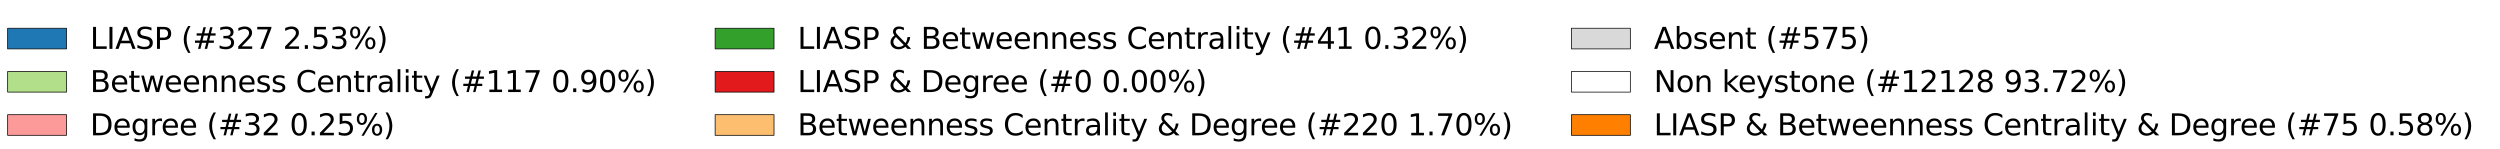 <?xml version="1.0" encoding="utf-8" standalone="no"?>
<!DOCTYPE svg PUBLIC "-//W3C//DTD SVG 1.1//EN"
  "http://www.w3.org/Graphics/SVG/1.1/DTD/svg11.dtd">
<svg xmlns:xlink="http://www.w3.org/1999/xlink" width="339.611pt" height="20.254pt" viewBox="0 0 339.611 20.254" xmlns="http://www.w3.org/2000/svg" version="1.1">
 <defs>
  <style type="text/css">*{stroke-linejoin: round; stroke-linecap: butt}</style>
 </defs>
 <g id="figure_1">
  <g id="patch_1">
   <path d="M 0 20.254 
L 339.611 20.254 
L 339.611 0 
L 0 0 
z
" style="fill: #ffffff"/>
  </g>
  <g id="legend_1">
   <g id="patch_2">
    <path d="M 1.04 6.639 
L 9.04 6.639 
L 9.04 3.839 
L 1.04 3.839 
z
" style="fill: #1f78b4; stroke: #000000; stroke-width: 0.1; stroke-linejoin: miter"/>
   </g>
   <g id="text_1">
    <!-- LIASP (#327 2.53%) -->
    <g transform="translate(12.24 6.639) scale(0.04 -0.04)">
     <defs>
      <path id="DejaVuSans-4c" d="M 628 4666 
L 1259 4666 
L 1259 531 
L 3531 531 
L 3531 0 
L 628 0 
L 628 4666 
z
" transform="scale(0.016)"/>
      <path id="DejaVuSans-49" d="M 628 4666 
L 1259 4666 
L 1259 0 
L 628 0 
L 628 4666 
z
" transform="scale(0.016)"/>
      <path id="DejaVuSans-41" d="M 2188 4044 
L 1331 1722 
L 3047 1722 
L 2188 4044 
z
M 1831 4666 
L 2547 4666 
L 4325 0 
L 3669 0 
L 3244 1197 
L 1141 1197 
L 716 0 
L 50 0 
L 1831 4666 
z
" transform="scale(0.016)"/>
      <path id="DejaVuSans-53" d="M 3425 4513 
L 3425 3897 
Q 3066 4069 2747 4153 
Q 2428 4238 2131 4238 
Q 1616 4238 1336 4038 
Q 1056 3838 1056 3469 
Q 1056 3159 1242 3001 
Q 1428 2844 1947 2747 
L 2328 2669 
Q 3034 2534 3370 2195 
Q 3706 1856 3706 1288 
Q 3706 609 3251 259 
Q 2797 -91 1919 -91 
Q 1588 -91 1214 -16 
Q 841 59 441 206 
L 441 856 
Q 825 641 1194 531 
Q 1563 422 1919 422 
Q 2459 422 2753 634 
Q 3047 847 3047 1241 
Q 3047 1584 2836 1778 
Q 2625 1972 2144 2069 
L 1759 2144 
Q 1053 2284 737 2584 
Q 422 2884 422 3419 
Q 422 4038 858 4394 
Q 1294 4750 2059 4750 
Q 2388 4750 2728 4690 
Q 3069 4631 3425 4513 
z
" transform="scale(0.016)"/>
      <path id="DejaVuSans-50" d="M 1259 4147 
L 1259 2394 
L 2053 2394 
Q 2494 2394 2734 2622 
Q 2975 2850 2975 3272 
Q 2975 3691 2734 3919 
Q 2494 4147 2053 4147 
L 1259 4147 
z
M 628 4666 
L 2053 4666 
Q 2838 4666 3239 4311 
Q 3641 3956 3641 3272 
Q 3641 2581 3239 2228 
Q 2838 1875 2053 1875 
L 1259 1875 
L 1259 0 
L 628 0 
L 628 4666 
z
" transform="scale(0.016)"/>
      <path id="DejaVuSans-20" transform="scale(0.016)"/>
      <path id="DejaVuSans-28" d="M 1984 4856 
Q 1566 4138 1362 3434 
Q 1159 2731 1159 2009 
Q 1159 1288 1364 580 
Q 1569 -128 1984 -844 
L 1484 -844 
Q 1016 -109 783 600 
Q 550 1309 550 2009 
Q 550 2706 781 3412 
Q 1013 4119 1484 4856 
L 1984 4856 
z
" transform="scale(0.016)"/>
      <path id="DejaVuSans-23" d="M 3272 2816 
L 2363 2816 
L 2100 1772 
L 3016 1772 
L 3272 2816 
z
M 2803 4594 
L 2478 3297 
L 3391 3297 
L 3719 4594 
L 4219 4594 
L 3897 3297 
L 4872 3297 
L 4872 2816 
L 3775 2816 
L 3519 1772 
L 4513 1772 
L 4513 1294 
L 3397 1294 
L 3072 0 
L 2572 0 
L 2894 1294 
L 1978 1294 
L 1656 0 
L 1153 0 
L 1478 1294 
L 494 1294 
L 494 1772 
L 1594 1772 
L 1856 2816 
L 850 2816 
L 850 3297 
L 1978 3297 
L 2297 4594 
L 2803 4594 
z
" transform="scale(0.016)"/>
      <path id="DejaVuSans-33" d="M 2597 2516 
Q 3050 2419 3304 2112 
Q 3559 1806 3559 1356 
Q 3559 666 3084 287 
Q 2609 -91 1734 -91 
Q 1441 -91 1130 -33 
Q 819 25 488 141 
L 488 750 
Q 750 597 1062 519 
Q 1375 441 1716 441 
Q 2309 441 2620 675 
Q 2931 909 2931 1356 
Q 2931 1769 2642 2001 
Q 2353 2234 1838 2234 
L 1294 2234 
L 1294 2753 
L 1863 2753 
Q 2328 2753 2575 2939 
Q 2822 3125 2822 3475 
Q 2822 3834 2567 4026 
Q 2313 4219 1838 4219 
Q 1578 4219 1281 4162 
Q 984 4106 628 3988 
L 628 4550 
Q 988 4650 1302 4700 
Q 1616 4750 1894 4750 
Q 2613 4750 3031 4423 
Q 3450 4097 3450 3541 
Q 3450 3153 3228 2886 
Q 3006 2619 2597 2516 
z
" transform="scale(0.016)"/>
      <path id="DejaVuSans-32" d="M 1228 531 
L 3431 531 
L 3431 0 
L 469 0 
L 469 531 
Q 828 903 1448 1529 
Q 2069 2156 2228 2338 
Q 2531 2678 2651 2914 
Q 2772 3150 2772 3378 
Q 2772 3750 2511 3984 
Q 2250 4219 1831 4219 
Q 1534 4219 1204 4116 
Q 875 4013 500 3803 
L 500 4441 
Q 881 4594 1212 4672 
Q 1544 4750 1819 4750 
Q 2544 4750 2975 4387 
Q 3406 4025 3406 3419 
Q 3406 3131 3298 2873 
Q 3191 2616 2906 2266 
Q 2828 2175 2409 1742 
Q 1991 1309 1228 531 
z
" transform="scale(0.016)"/>
      <path id="DejaVuSans-37" d="M 525 4666 
L 3525 4666 
L 3525 4397 
L 1831 0 
L 1172 0 
L 2766 4134 
L 525 4134 
L 525 4666 
z
" transform="scale(0.016)"/>
      <path id="DejaVuSans-2e" d="M 684 794 
L 1344 794 
L 1344 0 
L 684 0 
L 684 794 
z
" transform="scale(0.016)"/>
      <path id="DejaVuSans-35" d="M 691 4666 
L 3169 4666 
L 3169 4134 
L 1269 4134 
L 1269 2991 
Q 1406 3038 1543 3061 
Q 1681 3084 1819 3084 
Q 2600 3084 3056 2656 
Q 3513 2228 3513 1497 
Q 3513 744 3044 326 
Q 2575 -91 1722 -91 
Q 1428 -91 1123 -41 
Q 819 9 494 109 
L 494 744 
Q 775 591 1075 516 
Q 1375 441 1709 441 
Q 2250 441 2565 725 
Q 2881 1009 2881 1497 
Q 2881 1984 2565 2268 
Q 2250 2553 1709 2553 
Q 1456 2553 1204 2497 
Q 953 2441 691 2322 
L 691 4666 
z
" transform="scale(0.016)"/>
      <path id="DejaVuSans-25" d="M 4653 2053 
Q 4381 2053 4226 1822 
Q 4072 1591 4072 1178 
Q 4072 772 4226 539 
Q 4381 306 4653 306 
Q 4919 306 5073 539 
Q 5228 772 5228 1178 
Q 5228 1588 5073 1820 
Q 4919 2053 4653 2053 
z
M 4653 2450 
Q 5147 2450 5437 2106 
Q 5728 1763 5728 1178 
Q 5728 594 5436 251 
Q 5144 -91 4653 -91 
Q 4153 -91 3862 251 
Q 3572 594 3572 1178 
Q 3572 1766 3864 2108 
Q 4156 2450 4653 2450 
z
M 1428 4353 
Q 1159 4353 1004 4120 
Q 850 3888 850 3481 
Q 850 3069 1003 2837 
Q 1156 2606 1428 2606 
Q 1700 2606 1854 2837 
Q 2009 3069 2009 3481 
Q 2009 3884 1853 4118 
Q 1697 4353 1428 4353 
z
M 4250 4750 
L 4750 4750 
L 1831 -91 
L 1331 -91 
L 4250 4750 
z
M 1428 4750 
Q 1922 4750 2215 4408 
Q 2509 4066 2509 3481 
Q 2509 2891 2217 2550 
Q 1925 2209 1428 2209 
Q 931 2209 642 2551 
Q 353 2894 353 3481 
Q 353 4063 643 4406 
Q 934 4750 1428 4750 
z
" transform="scale(0.016)"/>
      <path id="DejaVuSans-29" d="M 513 4856 
L 1013 4856 
Q 1481 4119 1714 3412 
Q 1947 2706 1947 2009 
Q 1947 1309 1714 600 
Q 1481 -109 1013 -844 
L 513 -844 
Q 928 -128 1133 580 
Q 1338 1288 1338 2009 
Q 1338 2731 1133 3434 
Q 928 4138 513 4856 
z
" transform="scale(0.016)"/>
     </defs>
     <use xlink:href="#DejaVuSans-4c"/>
     <use xlink:href="#DejaVuSans-49" x="55.713"/>
     <use xlink:href="#DejaVuSans-41" x="85.205"/>
     <use xlink:href="#DejaVuSans-53" x="153.613"/>
     <use xlink:href="#DejaVuSans-50" x="217.09"/>
     <use xlink:href="#DejaVuSans-20" x="277.393"/>
     <use xlink:href="#DejaVuSans-28" x="309.18"/>
     <use xlink:href="#DejaVuSans-23" x="348.193"/>
     <use xlink:href="#DejaVuSans-33" x="431.982"/>
     <use xlink:href="#DejaVuSans-32" x="495.605"/>
     <use xlink:href="#DejaVuSans-37" x="559.229"/>
     <use xlink:href="#DejaVuSans-20" x="622.852"/>
     <use xlink:href="#DejaVuSans-32" x="654.639"/>
     <use xlink:href="#DejaVuSans-2e" x="718.262"/>
     <use xlink:href="#DejaVuSans-35" x="750.049"/>
     <use xlink:href="#DejaVuSans-33" x="813.672"/>
     <use xlink:href="#DejaVuSans-25" x="877.295"/>
     <use xlink:href="#DejaVuSans-29" x="972.314"/>
    </g>
   </g>
   <g id="patch_3">
    <path d="M 1.04 12.511 
L 9.04 12.511 
L 9.04 9.711 
L 1.04 9.711 
z
" style="fill: #b2df8a; stroke: #000000; stroke-width: 0.1; stroke-linejoin: miter"/>
   </g>
   <g id="text_2">
    <!-- Betweenness Centrality (#117 0.90%) -->
    <g transform="translate(12.24 12.511) scale(0.04 -0.04)">
     <defs>
      <path id="DejaVuSans-42" d="M 1259 2228 
L 1259 519 
L 2272 519 
Q 2781 519 3026 730 
Q 3272 941 3272 1375 
Q 3272 1813 3026 2020 
Q 2781 2228 2272 2228 
L 1259 2228 
z
M 1259 4147 
L 1259 2741 
L 2194 2741 
Q 2656 2741 2882 2914 
Q 3109 3088 3109 3444 
Q 3109 3797 2882 3972 
Q 2656 4147 2194 4147 
L 1259 4147 
z
M 628 4666 
L 2241 4666 
Q 2963 4666 3353 4366 
Q 3744 4066 3744 3513 
Q 3744 3084 3544 2831 
Q 3344 2578 2956 2516 
Q 3422 2416 3680 2098 
Q 3938 1781 3938 1306 
Q 3938 681 3513 340 
Q 3088 0 2303 0 
L 628 0 
L 628 4666 
z
" transform="scale(0.016)"/>
      <path id="DejaVuSans-65" d="M 3597 1894 
L 3597 1613 
L 953 1613 
Q 991 1019 1311 708 
Q 1631 397 2203 397 
Q 2534 397 2845 478 
Q 3156 559 3463 722 
L 3463 178 
Q 3153 47 2828 -22 
Q 2503 -91 2169 -91 
Q 1331 -91 842 396 
Q 353 884 353 1716 
Q 353 2575 817 3079 
Q 1281 3584 2069 3584 
Q 2775 3584 3186 3129 
Q 3597 2675 3597 1894 
z
M 3022 2063 
Q 3016 2534 2758 2815 
Q 2500 3097 2075 3097 
Q 1594 3097 1305 2825 
Q 1016 2553 972 2059 
L 3022 2063 
z
" transform="scale(0.016)"/>
      <path id="DejaVuSans-74" d="M 1172 4494 
L 1172 3500 
L 2356 3500 
L 2356 3053 
L 1172 3053 
L 1172 1153 
Q 1172 725 1289 603 
Q 1406 481 1766 481 
L 2356 481 
L 2356 0 
L 1766 0 
Q 1100 0 847 248 
Q 594 497 594 1153 
L 594 3053 
L 172 3053 
L 172 3500 
L 594 3500 
L 594 4494 
L 1172 4494 
z
" transform="scale(0.016)"/>
      <path id="DejaVuSans-77" d="M 269 3500 
L 844 3500 
L 1563 769 
L 2278 3500 
L 2956 3500 
L 3675 769 
L 4391 3500 
L 4966 3500 
L 4050 0 
L 3372 0 
L 2619 2869 
L 1863 0 
L 1184 0 
L 269 3500 
z
" transform="scale(0.016)"/>
      <path id="DejaVuSans-6e" d="M 3513 2113 
L 3513 0 
L 2938 0 
L 2938 2094 
Q 2938 2591 2744 2837 
Q 2550 3084 2163 3084 
Q 1697 3084 1428 2787 
Q 1159 2491 1159 1978 
L 1159 0 
L 581 0 
L 581 3500 
L 1159 3500 
L 1159 2956 
Q 1366 3272 1645 3428 
Q 1925 3584 2291 3584 
Q 2894 3584 3203 3211 
Q 3513 2838 3513 2113 
z
" transform="scale(0.016)"/>
      <path id="DejaVuSans-73" d="M 2834 3397 
L 2834 2853 
Q 2591 2978 2328 3040 
Q 2066 3103 1784 3103 
Q 1356 3103 1142 2972 
Q 928 2841 928 2578 
Q 928 2378 1081 2264 
Q 1234 2150 1697 2047 
L 1894 2003 
Q 2506 1872 2764 1633 
Q 3022 1394 3022 966 
Q 3022 478 2636 193 
Q 2250 -91 1575 -91 
Q 1294 -91 989 -36 
Q 684 19 347 128 
L 347 722 
Q 666 556 975 473 
Q 1284 391 1588 391 
Q 1994 391 2212 530 
Q 2431 669 2431 922 
Q 2431 1156 2273 1281 
Q 2116 1406 1581 1522 
L 1381 1569 
Q 847 1681 609 1914 
Q 372 2147 372 2553 
Q 372 3047 722 3315 
Q 1072 3584 1716 3584 
Q 2034 3584 2315 3537 
Q 2597 3491 2834 3397 
z
" transform="scale(0.016)"/>
      <path id="DejaVuSans-43" d="M 4122 4306 
L 4122 3641 
Q 3803 3938 3442 4084 
Q 3081 4231 2675 4231 
Q 1875 4231 1450 3742 
Q 1025 3253 1025 2328 
Q 1025 1406 1450 917 
Q 1875 428 2675 428 
Q 3081 428 3442 575 
Q 3803 722 4122 1019 
L 4122 359 
Q 3791 134 3420 21 
Q 3050 -91 2638 -91 
Q 1578 -91 968 557 
Q 359 1206 359 2328 
Q 359 3453 968 4101 
Q 1578 4750 2638 4750 
Q 3056 4750 3426 4639 
Q 3797 4528 4122 4306 
z
" transform="scale(0.016)"/>
      <path id="DejaVuSans-72" d="M 2631 2963 
Q 2534 3019 2420 3045 
Q 2306 3072 2169 3072 
Q 1681 3072 1420 2755 
Q 1159 2438 1159 1844 
L 1159 0 
L 581 0 
L 581 3500 
L 1159 3500 
L 1159 2956 
Q 1341 3275 1631 3429 
Q 1922 3584 2338 3584 
Q 2397 3584 2469 3576 
Q 2541 3569 2628 3553 
L 2631 2963 
z
" transform="scale(0.016)"/>
      <path id="DejaVuSans-61" d="M 2194 1759 
Q 1497 1759 1228 1600 
Q 959 1441 959 1056 
Q 959 750 1161 570 
Q 1363 391 1709 391 
Q 2188 391 2477 730 
Q 2766 1069 2766 1631 
L 2766 1759 
L 2194 1759 
z
M 3341 1997 
L 3341 0 
L 2766 0 
L 2766 531 
Q 2569 213 2275 61 
Q 1981 -91 1556 -91 
Q 1019 -91 701 211 
Q 384 513 384 1019 
Q 384 1609 779 1909 
Q 1175 2209 1959 2209 
L 2766 2209 
L 2766 2266 
Q 2766 2663 2505 2880 
Q 2244 3097 1772 3097 
Q 1472 3097 1187 3025 
Q 903 2953 641 2809 
L 641 3341 
Q 956 3463 1253 3523 
Q 1550 3584 1831 3584 
Q 2591 3584 2966 3190 
Q 3341 2797 3341 1997 
z
" transform="scale(0.016)"/>
      <path id="DejaVuSans-6c" d="M 603 4863 
L 1178 4863 
L 1178 0 
L 603 0 
L 603 4863 
z
" transform="scale(0.016)"/>
      <path id="DejaVuSans-69" d="M 603 3500 
L 1178 3500 
L 1178 0 
L 603 0 
L 603 3500 
z
M 603 4863 
L 1178 4863 
L 1178 4134 
L 603 4134 
L 603 4863 
z
" transform="scale(0.016)"/>
      <path id="DejaVuSans-79" d="M 2059 -325 
Q 1816 -950 1584 -1140 
Q 1353 -1331 966 -1331 
L 506 -1331 
L 506 -850 
L 844 -850 
Q 1081 -850 1212 -737 
Q 1344 -625 1503 -206 
L 1606 56 
L 191 3500 
L 800 3500 
L 1894 763 
L 2988 3500 
L 3597 3500 
L 2059 -325 
z
" transform="scale(0.016)"/>
      <path id="DejaVuSans-31" d="M 794 531 
L 1825 531 
L 1825 4091 
L 703 3866 
L 703 4441 
L 1819 4666 
L 2450 4666 
L 2450 531 
L 3481 531 
L 3481 0 
L 794 0 
L 794 531 
z
" transform="scale(0.016)"/>
      <path id="DejaVuSans-30" d="M 2034 4250 
Q 1547 4250 1301 3770 
Q 1056 3291 1056 2328 
Q 1056 1369 1301 889 
Q 1547 409 2034 409 
Q 2525 409 2770 889 
Q 3016 1369 3016 2328 
Q 3016 3291 2770 3770 
Q 2525 4250 2034 4250 
z
M 2034 4750 
Q 2819 4750 3233 4129 
Q 3647 3509 3647 2328 
Q 3647 1150 3233 529 
Q 2819 -91 2034 -91 
Q 1250 -91 836 529 
Q 422 1150 422 2328 
Q 422 3509 836 4129 
Q 1250 4750 2034 4750 
z
" transform="scale(0.016)"/>
      <path id="DejaVuSans-39" d="M 703 97 
L 703 672 
Q 941 559 1184 500 
Q 1428 441 1663 441 
Q 2288 441 2617 861 
Q 2947 1281 2994 2138 
Q 2813 1869 2534 1725 
Q 2256 1581 1919 1581 
Q 1219 1581 811 2004 
Q 403 2428 403 3163 
Q 403 3881 828 4315 
Q 1253 4750 1959 4750 
Q 2769 4750 3195 4129 
Q 3622 3509 3622 2328 
Q 3622 1225 3098 567 
Q 2575 -91 1691 -91 
Q 1453 -91 1209 -44 
Q 966 3 703 97 
z
M 1959 2075 
Q 2384 2075 2632 2365 
Q 2881 2656 2881 3163 
Q 2881 3666 2632 3958 
Q 2384 4250 1959 4250 
Q 1534 4250 1286 3958 
Q 1038 3666 1038 3163 
Q 1038 2656 1286 2365 
Q 1534 2075 1959 2075 
z
" transform="scale(0.016)"/>
     </defs>
     <use xlink:href="#DejaVuSans-42"/>
     <use xlink:href="#DejaVuSans-65" x="68.604"/>
     <use xlink:href="#DejaVuSans-74" x="130.127"/>
     <use xlink:href="#DejaVuSans-77" x="169.336"/>
     <use xlink:href="#DejaVuSans-65" x="251.123"/>
     <use xlink:href="#DejaVuSans-65" x="312.646"/>
     <use xlink:href="#DejaVuSans-6e" x="374.17"/>
     <use xlink:href="#DejaVuSans-6e" x="437.549"/>
     <use xlink:href="#DejaVuSans-65" x="500.928"/>
     <use xlink:href="#DejaVuSans-73" x="562.451"/>
     <use xlink:href="#DejaVuSans-73" x="614.551"/>
     <use xlink:href="#DejaVuSans-20" x="666.65"/>
     <use xlink:href="#DejaVuSans-43" x="698.438"/>
     <use xlink:href="#DejaVuSans-65" x="768.262"/>
     <use xlink:href="#DejaVuSans-6e" x="829.785"/>
     <use xlink:href="#DejaVuSans-74" x="893.164"/>
     <use xlink:href="#DejaVuSans-72" x="932.373"/>
     <use xlink:href="#DejaVuSans-61" x="973.486"/>
     <use xlink:href="#DejaVuSans-6c" x="1034.766"/>
     <use xlink:href="#DejaVuSans-69" x="1062.549"/>
     <use xlink:href="#DejaVuSans-74" x="1090.332"/>
     <use xlink:href="#DejaVuSans-79" x="1129.541"/>
     <use xlink:href="#DejaVuSans-20" x="1188.721"/>
     <use xlink:href="#DejaVuSans-28" x="1220.508"/>
     <use xlink:href="#DejaVuSans-23" x="1259.521"/>
     <use xlink:href="#DejaVuSans-31" x="1343.311"/>
     <use xlink:href="#DejaVuSans-31" x="1406.934"/>
     <use xlink:href="#DejaVuSans-37" x="1470.557"/>
     <use xlink:href="#DejaVuSans-20" x="1534.18"/>
     <use xlink:href="#DejaVuSans-30" x="1565.967"/>
     <use xlink:href="#DejaVuSans-2e" x="1629.59"/>
     <use xlink:href="#DejaVuSans-39" x="1661.377"/>
     <use xlink:href="#DejaVuSans-30" x="1725"/>
     <use xlink:href="#DejaVuSans-25" x="1788.623"/>
     <use xlink:href="#DejaVuSans-29" x="1883.643"/>
    </g>
   </g>
   <g id="patch_4">
    <path d="M 1.04 18.382 
L 9.04 18.382 
L 9.04 15.582 
L 1.04 15.582 
z
" style="fill: #fb9a99; stroke: #000000; stroke-width: 0.1; stroke-linejoin: miter"/>
   </g>
   <g id="text_3">
    <!-- Degree (#32 0.25%) -->
    <g transform="translate(12.24 18.382) scale(0.04 -0.04)">
     <defs>
      <path id="DejaVuSans-44" d="M 1259 4147 
L 1259 519 
L 2022 519 
Q 2988 519 3436 956 
Q 3884 1394 3884 2338 
Q 3884 3275 3436 3711 
Q 2988 4147 2022 4147 
L 1259 4147 
z
M 628 4666 
L 1925 4666 
Q 3281 4666 3915 4102 
Q 4550 3538 4550 2338 
Q 4550 1131 3912 565 
Q 3275 0 1925 0 
L 628 0 
L 628 4666 
z
" transform="scale(0.016)"/>
      <path id="DejaVuSans-67" d="M 2906 1791 
Q 2906 2416 2648 2759 
Q 2391 3103 1925 3103 
Q 1463 3103 1205 2759 
Q 947 2416 947 1791 
Q 947 1169 1205 825 
Q 1463 481 1925 481 
Q 2391 481 2648 825 
Q 2906 1169 2906 1791 
z
M 3481 434 
Q 3481 -459 3084 -895 
Q 2688 -1331 1869 -1331 
Q 1566 -1331 1297 -1286 
Q 1028 -1241 775 -1147 
L 775 -588 
Q 1028 -725 1275 -790 
Q 1522 -856 1778 -856 
Q 2344 -856 2625 -561 
Q 2906 -266 2906 331 
L 2906 616 
Q 2728 306 2450 153 
Q 2172 0 1784 0 
Q 1141 0 747 490 
Q 353 981 353 1791 
Q 353 2603 747 3093 
Q 1141 3584 1784 3584 
Q 2172 3584 2450 3431 
Q 2728 3278 2906 2969 
L 2906 3500 
L 3481 3500 
L 3481 434 
z
" transform="scale(0.016)"/>
     </defs>
     <use xlink:href="#DejaVuSans-44"/>
     <use xlink:href="#DejaVuSans-65" x="77.002"/>
     <use xlink:href="#DejaVuSans-67" x="138.525"/>
     <use xlink:href="#DejaVuSans-72" x="202.002"/>
     <use xlink:href="#DejaVuSans-65" x="240.865"/>
     <use xlink:href="#DejaVuSans-65" x="302.389"/>
     <use xlink:href="#DejaVuSans-20" x="363.912"/>
     <use xlink:href="#DejaVuSans-28" x="395.699"/>
     <use xlink:href="#DejaVuSans-23" x="434.713"/>
     <use xlink:href="#DejaVuSans-33" x="518.502"/>
     <use xlink:href="#DejaVuSans-32" x="582.125"/>
     <use xlink:href="#DejaVuSans-20" x="645.748"/>
     <use xlink:href="#DejaVuSans-30" x="677.535"/>
     <use xlink:href="#DejaVuSans-2e" x="741.158"/>
     <use xlink:href="#DejaVuSans-32" x="772.945"/>
     <use xlink:href="#DejaVuSans-35" x="836.568"/>
     <use xlink:href="#DejaVuSans-25" x="900.191"/>
     <use xlink:href="#DejaVuSans-29" x="995.211"/>
    </g>
   </g>
   <g id="patch_5">
    <path d="M 97.146 6.639 
L 105.146 6.639 
L 105.146 3.839 
L 97.146 3.839 
z
" style="fill: #33a02c; stroke: #000000; stroke-width: 0.1; stroke-linejoin: miter"/>
   </g>
   <g id="text_4">
    <!-- LIASP &amp; Betweenness Centrality (#41 0.32%) -->
    <g transform="translate(108.346 6.639) scale(0.04 -0.04)">
     <defs>
      <path id="DejaVuSans-26" d="M 1556 2509 
Q 1272 2256 1139 2004 
Q 1006 1753 1006 1478 
Q 1006 1022 1337 719 
Q 1669 416 2169 416 
Q 2466 416 2725 514 
Q 2984 613 3213 813 
L 1556 2509 
z
M 1997 2859 
L 3584 1234 
Q 3769 1513 3872 1830 
Q 3975 2147 3994 2503 
L 4575 2503 
Q 4538 2091 4375 1687 
Q 4213 1284 3922 891 
L 4794 0 
L 4006 0 
L 3559 459 
Q 3234 181 2878 45 
Q 2522 -91 2113 -91 
Q 1359 -91 881 339 
Q 403 769 403 1441 
Q 403 1841 612 2192 
Q 822 2544 1241 2853 
Q 1091 3050 1012 3245 
Q 934 3441 934 3628 
Q 934 4134 1281 4442 
Q 1628 4750 2203 4750 
Q 2463 4750 2720 4694 
Q 2978 4638 3244 4525 
L 3244 3956 
Q 2972 4103 2725 4179 
Q 2478 4256 2266 4256 
Q 1938 4256 1733 4082 
Q 1528 3909 1528 3634 
Q 1528 3475 1620 3314 
Q 1713 3153 1997 2859 
z
" transform="scale(0.016)"/>
      <path id="DejaVuSans-34" d="M 2419 4116 
L 825 1625 
L 2419 1625 
L 2419 4116 
z
M 2253 4666 
L 3047 4666 
L 3047 1625 
L 3713 1625 
L 3713 1100 
L 3047 1100 
L 3047 0 
L 2419 0 
L 2419 1100 
L 313 1100 
L 313 1709 
L 2253 4666 
z
" transform="scale(0.016)"/>
     </defs>
     <use xlink:href="#DejaVuSans-4c"/>
     <use xlink:href="#DejaVuSans-49" x="55.713"/>
     <use xlink:href="#DejaVuSans-41" x="85.205"/>
     <use xlink:href="#DejaVuSans-53" x="153.613"/>
     <use xlink:href="#DejaVuSans-50" x="217.09"/>
     <use xlink:href="#DejaVuSans-20" x="277.393"/>
     <use xlink:href="#DejaVuSans-26" x="309.18"/>
     <use xlink:href="#DejaVuSans-20" x="387.158"/>
     <use xlink:href="#DejaVuSans-42" x="418.945"/>
     <use xlink:href="#DejaVuSans-65" x="487.549"/>
     <use xlink:href="#DejaVuSans-74" x="549.072"/>
     <use xlink:href="#DejaVuSans-77" x="588.281"/>
     <use xlink:href="#DejaVuSans-65" x="670.068"/>
     <use xlink:href="#DejaVuSans-65" x="731.592"/>
     <use xlink:href="#DejaVuSans-6e" x="793.115"/>
     <use xlink:href="#DejaVuSans-6e" x="856.494"/>
     <use xlink:href="#DejaVuSans-65" x="919.873"/>
     <use xlink:href="#DejaVuSans-73" x="981.396"/>
     <use xlink:href="#DejaVuSans-73" x="1033.496"/>
     <use xlink:href="#DejaVuSans-20" x="1085.596"/>
     <use xlink:href="#DejaVuSans-43" x="1117.383"/>
     <use xlink:href="#DejaVuSans-65" x="1187.207"/>
     <use xlink:href="#DejaVuSans-6e" x="1248.73"/>
     <use xlink:href="#DejaVuSans-74" x="1312.109"/>
     <use xlink:href="#DejaVuSans-72" x="1351.318"/>
     <use xlink:href="#DejaVuSans-61" x="1392.432"/>
     <use xlink:href="#DejaVuSans-6c" x="1453.711"/>
     <use xlink:href="#DejaVuSans-69" x="1481.494"/>
     <use xlink:href="#DejaVuSans-74" x="1509.277"/>
     <use xlink:href="#DejaVuSans-79" x="1548.486"/>
     <use xlink:href="#DejaVuSans-20" x="1607.666"/>
     <use xlink:href="#DejaVuSans-28" x="1639.453"/>
     <use xlink:href="#DejaVuSans-23" x="1678.467"/>
     <use xlink:href="#DejaVuSans-34" x="1762.256"/>
     <use xlink:href="#DejaVuSans-31" x="1825.879"/>
     <use xlink:href="#DejaVuSans-20" x="1889.502"/>
     <use xlink:href="#DejaVuSans-30" x="1921.289"/>
     <use xlink:href="#DejaVuSans-2e" x="1984.912"/>
     <use xlink:href="#DejaVuSans-33" x="2016.699"/>
     <use xlink:href="#DejaVuSans-32" x="2080.322"/>
     <use xlink:href="#DejaVuSans-25" x="2143.945"/>
     <use xlink:href="#DejaVuSans-29" x="2238.965"/>
    </g>
   </g>
   <g id="patch_6">
    <path d="M 97.146 12.511 
L 105.146 12.511 
L 105.146 9.711 
L 97.146 9.711 
z
" style="fill: #e31a1c; stroke: #000000; stroke-width: 0.1; stroke-linejoin: miter"/>
   </g>
   <g id="text_5">
    <!-- LIASP &amp; Degree (#0 0.00%) -->
    <g transform="translate(108.346 12.511) scale(0.04 -0.04)">
     <use xlink:href="#DejaVuSans-4c"/>
     <use xlink:href="#DejaVuSans-49" x="55.713"/>
     <use xlink:href="#DejaVuSans-41" x="85.205"/>
     <use xlink:href="#DejaVuSans-53" x="153.613"/>
     <use xlink:href="#DejaVuSans-50" x="217.09"/>
     <use xlink:href="#DejaVuSans-20" x="277.393"/>
     <use xlink:href="#DejaVuSans-26" x="309.18"/>
     <use xlink:href="#DejaVuSans-20" x="387.158"/>
     <use xlink:href="#DejaVuSans-44" x="418.945"/>
     <use xlink:href="#DejaVuSans-65" x="495.947"/>
     <use xlink:href="#DejaVuSans-67" x="557.471"/>
     <use xlink:href="#DejaVuSans-72" x="620.947"/>
     <use xlink:href="#DejaVuSans-65" x="659.811"/>
     <use xlink:href="#DejaVuSans-65" x="721.334"/>
     <use xlink:href="#DejaVuSans-20" x="782.857"/>
     <use xlink:href="#DejaVuSans-28" x="814.645"/>
     <use xlink:href="#DejaVuSans-23" x="853.658"/>
     <use xlink:href="#DejaVuSans-30" x="937.447"/>
     <use xlink:href="#DejaVuSans-20" x="1001.07"/>
     <use xlink:href="#DejaVuSans-30" x="1032.857"/>
     <use xlink:href="#DejaVuSans-2e" x="1096.48"/>
     <use xlink:href="#DejaVuSans-30" x="1128.268"/>
     <use xlink:href="#DejaVuSans-30" x="1191.891"/>
     <use xlink:href="#DejaVuSans-25" x="1255.514"/>
     <use xlink:href="#DejaVuSans-29" x="1350.533"/>
    </g>
   </g>
   <g id="patch_7">
    <path d="M 97.146 18.382 
L 105.146 18.382 
L 105.146 15.582 
L 97.146 15.582 
z
" style="fill: #fdbf6f; stroke: #000000; stroke-width: 0.1; stroke-linejoin: miter"/>
   </g>
   <g id="text_6">
    <!-- Betweenness Centrality &amp; Degree (#220 1.70%) -->
    <g transform="translate(108.346 18.382) scale(0.04 -0.04)">
     <use xlink:href="#DejaVuSans-42"/>
     <use xlink:href="#DejaVuSans-65" x="68.604"/>
     <use xlink:href="#DejaVuSans-74" x="130.127"/>
     <use xlink:href="#DejaVuSans-77" x="169.336"/>
     <use xlink:href="#DejaVuSans-65" x="251.123"/>
     <use xlink:href="#DejaVuSans-65" x="312.646"/>
     <use xlink:href="#DejaVuSans-6e" x="374.17"/>
     <use xlink:href="#DejaVuSans-6e" x="437.549"/>
     <use xlink:href="#DejaVuSans-65" x="500.928"/>
     <use xlink:href="#DejaVuSans-73" x="562.451"/>
     <use xlink:href="#DejaVuSans-73" x="614.551"/>
     <use xlink:href="#DejaVuSans-20" x="666.65"/>
     <use xlink:href="#DejaVuSans-43" x="698.438"/>
     <use xlink:href="#DejaVuSans-65" x="768.262"/>
     <use xlink:href="#DejaVuSans-6e" x="829.785"/>
     <use xlink:href="#DejaVuSans-74" x="893.164"/>
     <use xlink:href="#DejaVuSans-72" x="932.373"/>
     <use xlink:href="#DejaVuSans-61" x="973.486"/>
     <use xlink:href="#DejaVuSans-6c" x="1034.766"/>
     <use xlink:href="#DejaVuSans-69" x="1062.549"/>
     <use xlink:href="#DejaVuSans-74" x="1090.332"/>
     <use xlink:href="#DejaVuSans-79" x="1129.541"/>
     <use xlink:href="#DejaVuSans-20" x="1188.721"/>
     <use xlink:href="#DejaVuSans-26" x="1220.508"/>
     <use xlink:href="#DejaVuSans-20" x="1298.486"/>
     <use xlink:href="#DejaVuSans-44" x="1330.273"/>
     <use xlink:href="#DejaVuSans-65" x="1407.275"/>
     <use xlink:href="#DejaVuSans-67" x="1468.799"/>
     <use xlink:href="#DejaVuSans-72" x="1532.275"/>
     <use xlink:href="#DejaVuSans-65" x="1571.139"/>
     <use xlink:href="#DejaVuSans-65" x="1632.662"/>
     <use xlink:href="#DejaVuSans-20" x="1694.186"/>
     <use xlink:href="#DejaVuSans-28" x="1725.973"/>
     <use xlink:href="#DejaVuSans-23" x="1764.986"/>
     <use xlink:href="#DejaVuSans-32" x="1848.775"/>
     <use xlink:href="#DejaVuSans-32" x="1912.398"/>
     <use xlink:href="#DejaVuSans-30" x="1976.021"/>
     <use xlink:href="#DejaVuSans-20" x="2039.645"/>
     <use xlink:href="#DejaVuSans-31" x="2071.432"/>
     <use xlink:href="#DejaVuSans-2e" x="2135.055"/>
     <use xlink:href="#DejaVuSans-37" x="2166.842"/>
     <use xlink:href="#DejaVuSans-30" x="2230.465"/>
     <use xlink:href="#DejaVuSans-25" x="2294.088"/>
     <use xlink:href="#DejaVuSans-29" x="2389.107"/>
    </g>
   </g>
   <g id="patch_8">
    <path d="M 213.472 6.639 
L 221.472 6.639 
L 221.472 3.839 
L 213.472 3.839 
z
" style="fill: #d9d9d9; stroke: #000000; stroke-width: 0.1; stroke-linejoin: miter"/>
   </g>
   <g id="text_7">
    <!-- Absent (#575) -->
    <g transform="translate(224.672 6.639) scale(0.04 -0.04)">
     <defs>
      <path id="DejaVuSans-62" d="M 3116 1747 
Q 3116 2381 2855 2742 
Q 2594 3103 2138 3103 
Q 1681 3103 1420 2742 
Q 1159 2381 1159 1747 
Q 1159 1113 1420 752 
Q 1681 391 2138 391 
Q 2594 391 2855 752 
Q 3116 1113 3116 1747 
z
M 1159 2969 
Q 1341 3281 1617 3432 
Q 1894 3584 2278 3584 
Q 2916 3584 3314 3078 
Q 3713 2572 3713 1747 
Q 3713 922 3314 415 
Q 2916 -91 2278 -91 
Q 1894 -91 1617 61 
Q 1341 213 1159 525 
L 1159 0 
L 581 0 
L 581 4863 
L 1159 4863 
L 1159 2969 
z
" transform="scale(0.016)"/>
     </defs>
     <use xlink:href="#DejaVuSans-41"/>
     <use xlink:href="#DejaVuSans-62" x="68.408"/>
     <use xlink:href="#DejaVuSans-73" x="131.885"/>
     <use xlink:href="#DejaVuSans-65" x="183.984"/>
     <use xlink:href="#DejaVuSans-6e" x="245.508"/>
     <use xlink:href="#DejaVuSans-74" x="308.887"/>
     <use xlink:href="#DejaVuSans-20" x="348.096"/>
     <use xlink:href="#DejaVuSans-28" x="379.883"/>
     <use xlink:href="#DejaVuSans-23" x="418.896"/>
     <use xlink:href="#DejaVuSans-35" x="502.686"/>
     <use xlink:href="#DejaVuSans-37" x="566.309"/>
     <use xlink:href="#DejaVuSans-35" x="629.932"/>
     <use xlink:href="#DejaVuSans-29" x="693.555"/>
    </g>
   </g>
   <g id="patch_9">
    <path d="M 213.472 12.511 
L 221.472 12.511 
L 221.472 9.711 
L 213.472 9.711 
z
" style="fill: #ffffff; stroke: #000000; stroke-width: 0.1; stroke-linejoin: miter"/>
   </g>
   <g id="text_8">
    <!-- Non keystone (#12128 93.72%) -->
    <g transform="translate(224.672 12.511) scale(0.04 -0.04)">
     <defs>
      <path id="DejaVuSans-4e" d="M 628 4666 
L 1478 4666 
L 3547 763 
L 3547 4666 
L 4159 4666 
L 4159 0 
L 3309 0 
L 1241 3903 
L 1241 0 
L 628 0 
L 628 4666 
z
" transform="scale(0.016)"/>
      <path id="DejaVuSans-6f" d="M 1959 3097 
Q 1497 3097 1228 2736 
Q 959 2375 959 1747 
Q 959 1119 1226 758 
Q 1494 397 1959 397 
Q 2419 397 2687 759 
Q 2956 1122 2956 1747 
Q 2956 2369 2687 2733 
Q 2419 3097 1959 3097 
z
M 1959 3584 
Q 2709 3584 3137 3096 
Q 3566 2609 3566 1747 
Q 3566 888 3137 398 
Q 2709 -91 1959 -91 
Q 1206 -91 779 398 
Q 353 888 353 1747 
Q 353 2609 779 3096 
Q 1206 3584 1959 3584 
z
" transform="scale(0.016)"/>
      <path id="DejaVuSans-6b" d="M 581 4863 
L 1159 4863 
L 1159 1991 
L 2875 3500 
L 3609 3500 
L 1753 1863 
L 3688 0 
L 2938 0 
L 1159 1709 
L 1159 0 
L 581 0 
L 581 4863 
z
" transform="scale(0.016)"/>
      <path id="DejaVuSans-38" d="M 2034 2216 
Q 1584 2216 1326 1975 
Q 1069 1734 1069 1313 
Q 1069 891 1326 650 
Q 1584 409 2034 409 
Q 2484 409 2743 651 
Q 3003 894 3003 1313 
Q 3003 1734 2745 1975 
Q 2488 2216 2034 2216 
z
M 1403 2484 
Q 997 2584 770 2862 
Q 544 3141 544 3541 
Q 544 4100 942 4425 
Q 1341 4750 2034 4750 
Q 2731 4750 3128 4425 
Q 3525 4100 3525 3541 
Q 3525 3141 3298 2862 
Q 3072 2584 2669 2484 
Q 3125 2378 3379 2068 
Q 3634 1759 3634 1313 
Q 3634 634 3220 271 
Q 2806 -91 2034 -91 
Q 1263 -91 848 271 
Q 434 634 434 1313 
Q 434 1759 690 2068 
Q 947 2378 1403 2484 
z
M 1172 3481 
Q 1172 3119 1398 2916 
Q 1625 2713 2034 2713 
Q 2441 2713 2670 2916 
Q 2900 3119 2900 3481 
Q 2900 3844 2670 4047 
Q 2441 4250 2034 4250 
Q 1625 4250 1398 4047 
Q 1172 3844 1172 3481 
z
" transform="scale(0.016)"/>
     </defs>
     <use xlink:href="#DejaVuSans-4e"/>
     <use xlink:href="#DejaVuSans-6f" x="74.805"/>
     <use xlink:href="#DejaVuSans-6e" x="135.986"/>
     <use xlink:href="#DejaVuSans-20" x="199.365"/>
     <use xlink:href="#DejaVuSans-6b" x="231.152"/>
     <use xlink:href="#DejaVuSans-65" x="285.438"/>
     <use xlink:href="#DejaVuSans-79" x="346.961"/>
     <use xlink:href="#DejaVuSans-73" x="406.141"/>
     <use xlink:href="#DejaVuSans-74" x="458.24"/>
     <use xlink:href="#DejaVuSans-6f" x="497.449"/>
     <use xlink:href="#DejaVuSans-6e" x="558.631"/>
     <use xlink:href="#DejaVuSans-65" x="622.01"/>
     <use xlink:href="#DejaVuSans-20" x="683.533"/>
     <use xlink:href="#DejaVuSans-28" x="715.32"/>
     <use xlink:href="#DejaVuSans-23" x="754.334"/>
     <use xlink:href="#DejaVuSans-31" x="838.123"/>
     <use xlink:href="#DejaVuSans-32" x="901.746"/>
     <use xlink:href="#DejaVuSans-31" x="965.369"/>
     <use xlink:href="#DejaVuSans-32" x="1028.992"/>
     <use xlink:href="#DejaVuSans-38" x="1092.615"/>
     <use xlink:href="#DejaVuSans-20" x="1156.238"/>
     <use xlink:href="#DejaVuSans-39" x="1188.025"/>
     <use xlink:href="#DejaVuSans-33" x="1251.648"/>
     <use xlink:href="#DejaVuSans-2e" x="1315.271"/>
     <use xlink:href="#DejaVuSans-37" x="1347.059"/>
     <use xlink:href="#DejaVuSans-32" x="1410.682"/>
     <use xlink:href="#DejaVuSans-25" x="1474.305"/>
     <use xlink:href="#DejaVuSans-29" x="1569.324"/>
    </g>
   </g>
   <g id="patch_10">
    <path d="M 213.472 18.382 
L 221.472 18.382 
L 221.472 15.582 
L 213.472 15.582 
z
" style="fill: #ff7f00; stroke: #000000; stroke-width: 0.1; stroke-linejoin: miter"/>
   </g>
   <g id="text_9">
    <!-- LIASP &amp; Betweenness Centrality &amp; Degree (#75 0.58%) -->
    <g transform="translate(224.672 18.382) scale(0.04 -0.04)">
     <use xlink:href="#DejaVuSans-4c"/>
     <use xlink:href="#DejaVuSans-49" x="55.713"/>
     <use xlink:href="#DejaVuSans-41" x="85.205"/>
     <use xlink:href="#DejaVuSans-53" x="153.613"/>
     <use xlink:href="#DejaVuSans-50" x="217.09"/>
     <use xlink:href="#DejaVuSans-20" x="277.393"/>
     <use xlink:href="#DejaVuSans-26" x="309.18"/>
     <use xlink:href="#DejaVuSans-20" x="387.158"/>
     <use xlink:href="#DejaVuSans-42" x="418.945"/>
     <use xlink:href="#DejaVuSans-65" x="487.549"/>
     <use xlink:href="#DejaVuSans-74" x="549.072"/>
     <use xlink:href="#DejaVuSans-77" x="588.281"/>
     <use xlink:href="#DejaVuSans-65" x="670.068"/>
     <use xlink:href="#DejaVuSans-65" x="731.592"/>
     <use xlink:href="#DejaVuSans-6e" x="793.115"/>
     <use xlink:href="#DejaVuSans-6e" x="856.494"/>
     <use xlink:href="#DejaVuSans-65" x="919.873"/>
     <use xlink:href="#DejaVuSans-73" x="981.396"/>
     <use xlink:href="#DejaVuSans-73" x="1033.496"/>
     <use xlink:href="#DejaVuSans-20" x="1085.596"/>
     <use xlink:href="#DejaVuSans-43" x="1117.383"/>
     <use xlink:href="#DejaVuSans-65" x="1187.207"/>
     <use xlink:href="#DejaVuSans-6e" x="1248.73"/>
     <use xlink:href="#DejaVuSans-74" x="1312.109"/>
     <use xlink:href="#DejaVuSans-72" x="1351.318"/>
     <use xlink:href="#DejaVuSans-61" x="1392.432"/>
     <use xlink:href="#DejaVuSans-6c" x="1453.711"/>
     <use xlink:href="#DejaVuSans-69" x="1481.494"/>
     <use xlink:href="#DejaVuSans-74" x="1509.277"/>
     <use xlink:href="#DejaVuSans-79" x="1548.486"/>
     <use xlink:href="#DejaVuSans-20" x="1607.666"/>
     <use xlink:href="#DejaVuSans-26" x="1639.453"/>
     <use xlink:href="#DejaVuSans-20" x="1717.432"/>
     <use xlink:href="#DejaVuSans-44" x="1749.219"/>
     <use xlink:href="#DejaVuSans-65" x="1826.221"/>
     <use xlink:href="#DejaVuSans-67" x="1887.744"/>
     <use xlink:href="#DejaVuSans-72" x="1951.221"/>
     <use xlink:href="#DejaVuSans-65" x="1990.084"/>
     <use xlink:href="#DejaVuSans-65" x="2051.607"/>
     <use xlink:href="#DejaVuSans-20" x="2113.131"/>
     <use xlink:href="#DejaVuSans-28" x="2144.918"/>
     <use xlink:href="#DejaVuSans-23" x="2183.932"/>
     <use xlink:href="#DejaVuSans-37" x="2267.721"/>
     <use xlink:href="#DejaVuSans-35" x="2331.344"/>
     <use xlink:href="#DejaVuSans-20" x="2394.967"/>
     <use xlink:href="#DejaVuSans-30" x="2426.754"/>
     <use xlink:href="#DejaVuSans-2e" x="2490.377"/>
     <use xlink:href="#DejaVuSans-35" x="2522.164"/>
     <use xlink:href="#DejaVuSans-38" x="2585.787"/>
     <use xlink:href="#DejaVuSans-25" x="2649.41"/>
     <use xlink:href="#DejaVuSans-29" x="2744.43"/>
    </g>
   </g>
  </g>
 </g>
</svg>
